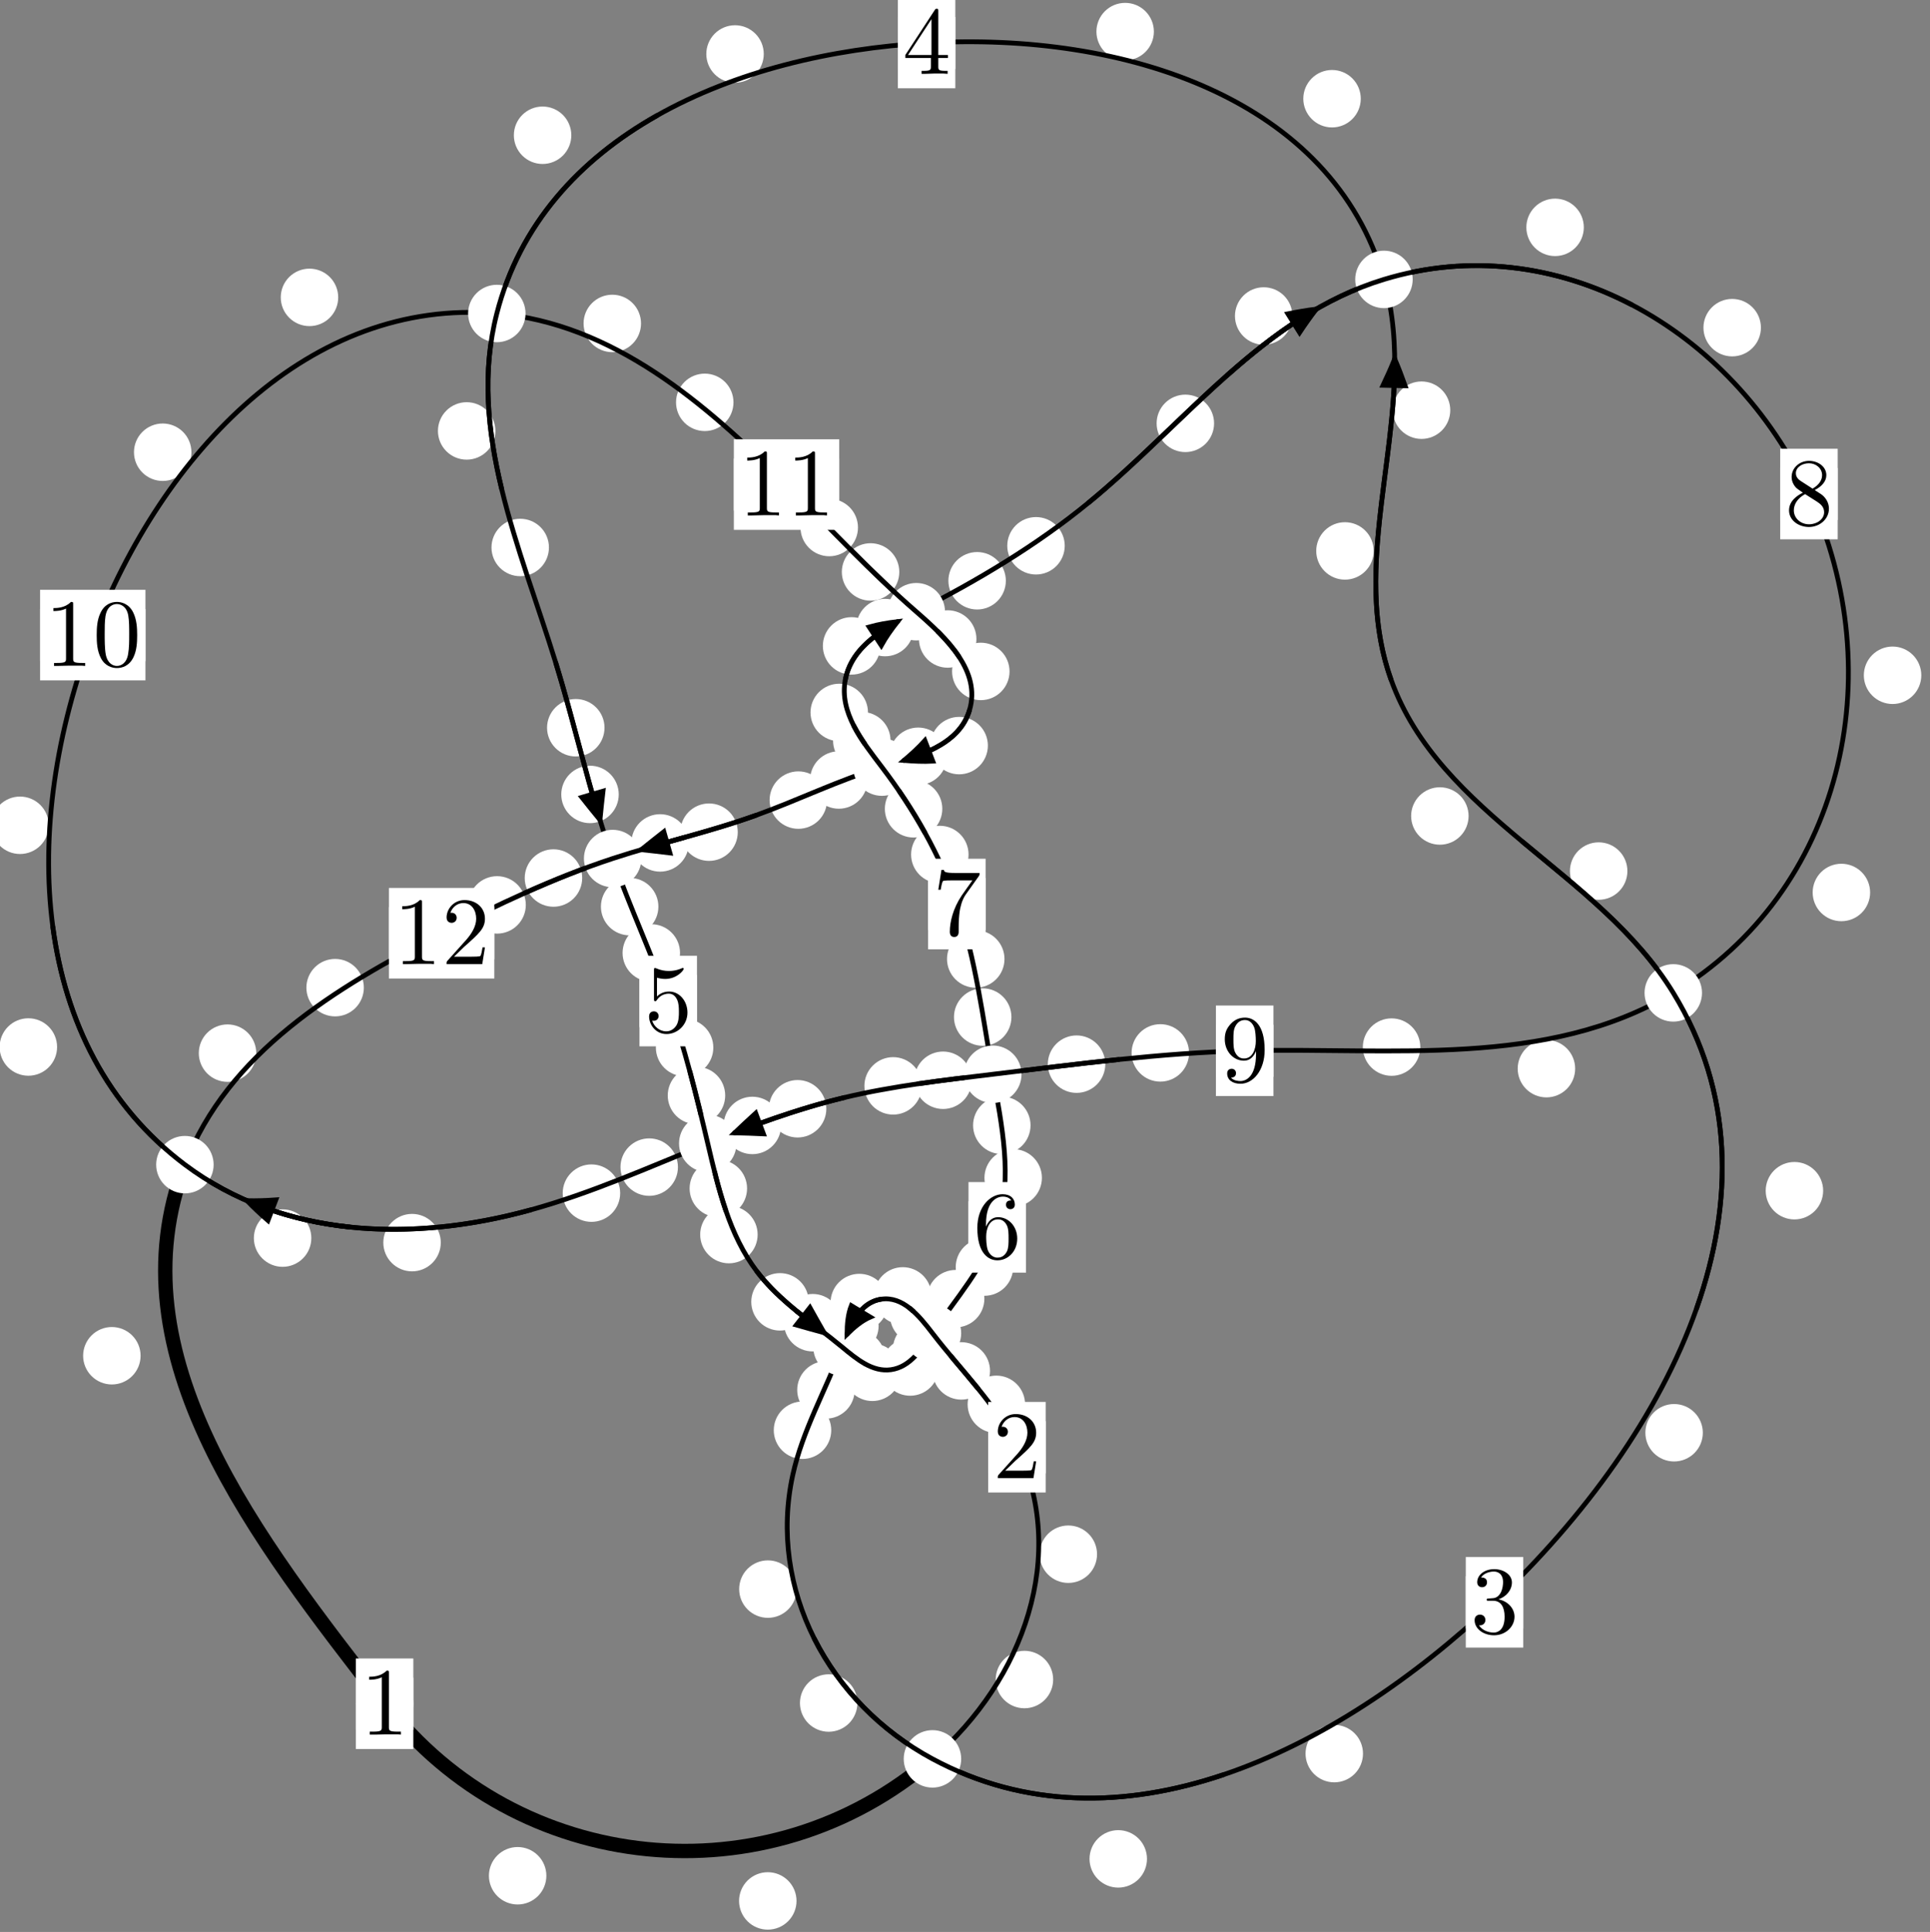 <?xml version="1.0"?>
<!-- Created by MetaPost 1.999 on 2021.07.06:0009 -->
<svg version="1.1" xmlns="http://www.w3.org/2000/svg" xmlns:xlink="http://www.w3.org/1999/xlink" width="200.771" height="201.005" viewBox="0 0 200.771 201.005">
<rect x="0" y="0" width="200.771" height="201.005" fill="#808080" stroke="none"/>
<!-- Original BoundingBox: -97.905685 -17.767136 102.865570 183.237534 -->
  <defs>
    <g transform="scale(0.01,0.01)" id="GLYPHcmr10_48">
      <path style="fill-rule: evenodd;" d="M460 -320C460 -400,455 -480,420 -554C374 -650,292 -666,250 -666C190 -666,117 -640,76 -547C44 -478,39 -400,39 -320C39 -245,43 -155,84 -79C127 2,200 22,249 22C303 22,379 1,423 -94C455 -163,460 -241,460 -320M249 -0C210 -0,151 -25,133 -121C122 -181,122 -273,122 -332C122 -396,122 -462,130 -516C149 -635,224 -644,249 -644C282 -644,348 -626,367 -527C377 -471,377 -395,377 -332C377 -257,377 -189,366 -125C351 -30,294 -0,249 -0"></path>
    </g>
    <g transform="scale(0.01,0.01)" id="GLYPHcmr10_49">
      <path style="fill-rule: evenodd;" d="M294 -640C294 -664,294 -666,271 -666C209 -602,121 -602,89 -602L89 -571C109 -571,168 -571,220 -597L220 -79C220 -43,217 -31,127 -31L95 -31L95 -0L257 -0L130 -3L217 -3L257 -3L297 -3L384 -3L419 -0L419 -31L387 -31C297 -31,294 -42,294 -79"></path>
    </g>
    <g transform="scale(0.01,0.01)" id="GLYPHcmr10_50">
      <path style="fill-rule: evenodd;" d="M127 -77L233 -180C389 -318,449 -372,449 -472C449 -586,359 -666,237 -666C124 -666,50 -574,50 -485C50 -429,100 -429,103 -429C120 -429,155 -441,155 -482C155 -508,137 -534,102 -534C94 -534,92 -534,89 -533C112 -598,166 -635,224 -635C315 -635,358 -554,358 -472C358 -392,308 -313,253 -251L61 -37C50 -26,50 -24,50 -0L421 -0L449 -174L424 -174C419 -144,412 -100,402 -85C395 -77,329 -77,307 -77"></path>
    </g>
    <g transform="scale(0.01,0.01)" id="GLYPHcmr10_51">
      <path style="fill-rule: evenodd;" d="M290 -352C372 -379,430 -449,430 -528C430 -610,342 -666,246 -666C145 -666,69 -606,69 -530C69 -497,91 -478,120 -478C151 -478,171 -500,171 -529C171 -579,124 -579,109 -579C140 -628,206 -641,242 -641C283 -641,338 -619,338 -529C338 -517,336 -459,310 -415C280 -367,246 -364,221 -363C213 -362,189 -360,182 -360C174 -359,167 -358,167 -348C167 -337,174 -337,191 -337L235 -337C317 -337,354 -269,354 -171C354 -35,285 -6,241 -6C198 -6,123 -23,88 -82C123 -77,154 -99,154 -137C154 -173,127 -193,98 -193C74 -193,42 -179,42 -135C42 -44,135 22,244 22C366 22,457 -69,457 -171C457 -253,394 -331,290 -352"></path>
    </g>
    <g transform="scale(0.01,0.01)" id="GLYPHcmr10_52">
      <path style="fill-rule: evenodd;" d="M294 -165L294 -78C294 -42,292 -31,218 -31L197 -31L197 -0L332 -0L238 -3L290 -3L332 -3L374 -3L427 -3L468 -0L468 -31L447 -31C373 -31,371 -42,371 -78L371 -165L471 -165L471 -196L371 -196L371 -651C371 -671,371 -677,355 -677C346 -677,343 -677,335 -665L28 -196L28 -165M300 -196L56 -196L300 -569"></path>
    </g>
    <g transform="scale(0.01,0.01)" id="GLYPHcmr10_53">
      <path style="fill-rule: evenodd;" d="M449 -201C449 -320,367 -420,259 -420C211 -420,168 -404,132 -369L132 -564C152 -558,185 -551,217 -551C340 -551,410 -642,410 -655C410 -661,407 -666,400 -666C399 -666,397 -666,392 -663C372 -654,323 -634,256 -634C216 -634,170 -641,123 -662C115 -665,113 -665,111 -665C101 -665,101 -657,101 -641L101 -345C101 -327,101 -319,115 -319C122 -319,124 -322,128 -328C139 -344,176 -398,257 -398C309 -398,334 -352,342 -334C358 -297,360 -258,360 -208C360 -173,360 -113,336 -71C312 -32,275 -6,229 -6C156 -6,99 -59,82 -118C85 -117,88 -116,99 -116C132 -116,149 -141,149 -165C149 -189,132 -214,99 -214C85 -214,50 -207,50 -161C50 -75,119 22,231 22C347 22,449 -74,449 -201"></path>
    </g>
    <g transform="scale(0.01,0.01)" id="GLYPHcmr10_54">
      <path style="fill-rule: evenodd;" d="M132 -328L132 -352C132 -605,256 -641,307 -641C331 -641,373 -635,395 -601C380 -601,340 -601,340 -556C340 -525,364 -510,386 -510C402 -510,432 -519,432 -558C432 -618,388 -666,305 -666C177 -666,42 -537,42 -316C42 -49,158 22,251 22C362 22,457 -72,457 -204C457 -331,368 -427,257 -427C189 -427,152 -376,132 -328M251 -6C188 -6,158 -66,152 -81C134 -128,134 -208,134 -226C134 -304,166 -404,256 -404C272 -404,318 -404,349 -342C367 -305,367 -254,367 -205C367 -157,367 -107,350 -71C320 -11,274 -6,251 -6"></path>
    </g>
    <g transform="scale(0.01,0.01)" id="GLYPHcmr10_55">
      <path style="fill-rule: evenodd;" d="M476 -609C485 -621,485 -623,485 -644L242 -644C120 -644,118 -657,114 -676L89 -676L56 -470L81 -470C84 -486,93 -549,106 -561C113 -567,191 -567,204 -567L411 -567C400 -551,321 -442,299 -409C209 -274,176 -135,176 -33C176 -23,176 22,222 22C268 22,268 -23,268 -33L268 -84C268 -139,271 -194,279 -248C283 -271,297 -357,341 -419"></path>
    </g>
    <g transform="scale(0.01,0.01)" id="GLYPHcmr10_56">
      <path style="fill-rule: evenodd;" d="M163 -457C117 -487,113 -521,113 -538C113 -599,178 -641,249 -641C322 -641,386 -589,386 -517C386 -460,347 -412,287 -377M309 -362C381 -399,430 -451,430 -517C430 -609,341 -666,250 -666C150 -666,69 -592,69 -499C69 -481,71 -436,113 -389C124 -377,161 -352,186 -335C128 -306,42 -250,42 -151C42 -45,144 22,249 22C362 22,457 -61,457 -168C457 -204,446 -249,408 -291C389 -312,373 -322,309 -362M209 -320L332 -242C360 -223,407 -193,407 -132C407 -58,332 -6,250 -6C164 -6,92 -68,92 -151C92 -209,124 -273,209 -320"></path>
    </g>
    <g transform="scale(0.01,0.01)" id="GLYPHcmr10_57">
      <path style="fill-rule: evenodd;" d="M367 -318L367 -286C367 -52,263 -6,205 -6C188 -6,134 -8,107 -42C151 -42,159 -71,159 -88C159 -119,135 -134,113 -134C97 -134,67 -125,67 -86C67 -19,121 22,206 22C335 22,457 -114,457 -329C457 -598,342 -666,253 -666C198 -666,149 -648,106 -603C65 -558,42 -516,42 -441C42 -316,130 -218,242 -218C303 -218,344 -260,367 -318M243 -241C227 -241,181 -241,150 -304C132 -341,132 -391,132 -440C132 -494,132 -541,153 -578C180 -628,218 -641,253 -641C299 -641,332 -607,349 -562C361 -530,365 -467,365 -421C365 -338,331 -241,243 -241"></path>
    </g>
  </defs>
  <path d="M56.837 195.16C56.837 194.367,56.522 193.607,55.962 193.046C55.401 192.486,54.641 192.171,53.848 192.171C53.056 192.171,52.296 192.486,51.735 193.046C51.175 193.607,50.86 194.367,50.86 195.16C50.86 195.952,51.175 196.713,51.735 197.273C52.296 197.834,53.056 198.148,53.848 198.148C54.641 198.148,55.401 197.834,55.962 197.273C56.522 196.713,56.837 195.952,56.837 195.16Z" style="fill: rgb(100%,100%,100%);stroke: none;"></path>
  <path d="M42.996 177.265C42.996 176.472,42.681 175.712,42.12 175.151C41.56 174.591,40.8 174.276,40.007 174.276C39.214 174.276,38.454 174.591,37.894 175.151C37.333 175.712,37.018 176.472,37.018 177.265C37.018 178.057,37.333 178.817,37.894 179.378C38.454 179.938,39.214 180.253,40.007 180.253C40.8 180.253,41.56 179.938,42.12 179.378C42.681 178.817,42.996 178.057,42.996 177.265Z" style="fill: rgb(100%,100%,100%);stroke: none;"></path>
  <path d="M109.557 174.745C109.557 173.952,109.242 173.192,108.682 172.632C108.121 172.071,107.361 171.756,106.568 171.756C105.776 171.756,105.015 172.071,104.455 172.632C103.894 173.192,103.58 173.952,103.58 174.745C103.58 175.538,103.894 176.298,104.455 176.858C105.015 177.419,105.776 177.734,106.568 177.734C107.361 177.734,108.121 177.419,108.682 176.858C109.242 176.298,109.557 175.538,109.557 174.745Z" style="fill: rgb(100%,100%,100%);stroke: none;"></path>
  <path d="M82.859 197.778C82.859 196.986,82.544 196.226,81.984 195.665C81.423 195.105,80.663 194.79,79.87 194.79C79.078 194.79,78.318 195.105,77.757 195.665C77.197 196.226,76.882 196.986,76.882 197.778C76.882 198.571,77.197 199.331,77.757 199.892C78.318 200.452,79.078 200.767,79.87 200.767C80.663 200.767,81.423 200.452,81.984 199.892C82.544 199.331,82.859 198.571,82.859 197.778Z" style="fill: rgb(100%,100%,100%);stroke: none;"></path>
  <path d="M106.636 146.112C106.636 145.32,106.321 144.559,105.761 143.999C105.2 143.438,104.44 143.123,103.647 143.123C102.855 143.123,102.095 143.438,101.534 143.999C100.974 144.559,100.659 145.32,100.659 146.112C100.659 146.905,100.974 147.665,101.534 148.226C102.095 148.786,102.855 149.101,103.647 149.101C104.44 149.101,105.2 148.786,105.761 148.226C106.321 147.665,106.636 146.905,106.636 146.112Z" style="fill: rgb(100%,100%,100%);stroke: none;"></path>
  <path d="M114.121 161.706C114.121 160.913,113.806 160.153,113.246 159.593C112.685 159.032,111.925 158.717,111.133 158.717C110.34 158.717,109.58 159.032,109.019 159.593C108.459 160.153,108.144 160.913,108.144 161.706C108.144 162.499,108.459 163.259,109.019 163.819C109.58 164.38,110.34 164.695,111.133 164.695C111.925 164.695,112.685 164.38,113.246 163.819C113.806 163.259,114.121 162.499,114.121 161.706Z" style="fill: rgb(100%,100%,100%);stroke: none;"></path>
  <path d="M98.56 136.845C98.56 136.052,98.245 135.292,97.685 134.731C97.124 134.171,96.364 133.856,95.571 133.856C94.779 133.856,94.019 134.171,93.458 134.731C92.898 135.292,92.583 136.052,92.583 136.845C92.583 137.637,92.898 138.398,93.458 138.958C94.019 139.518,94.779 139.833,95.571 139.833C96.364 139.833,97.124 139.518,97.685 138.958C98.245 138.398,98.56 137.637,98.56 136.845Z" style="fill: rgb(100%,100%,100%);stroke: none;"></path>
  <path d="M102.99 142.633C102.99 141.841,102.675 141.08,102.114 140.52C101.554 139.96,100.794 139.645,100.001 139.645C99.208 139.645,98.448 139.96,97.888 140.52C97.327 141.08,97.012 141.841,97.012 142.633C97.012 143.426,97.327 144.186,97.888 144.747C98.448 145.307,99.208 145.622,100.001 145.622C100.794 145.622,101.554 145.307,102.114 144.747C102.675 144.186,102.99 143.426,102.99 142.633Z" style="fill: rgb(100%,100%,100%);stroke: none;"></path>
  <path d="M92.379 135.52C92.379 134.728,92.064 133.968,91.504 133.407C90.943 132.847,90.183 132.532,89.39 132.532C88.598 132.532,87.837 132.847,87.277 133.407C86.717 133.968,86.402 134.728,86.402 135.52C86.402 136.313,86.717 137.073,87.277 137.634C87.837 138.194,88.598 138.509,89.39 138.509C90.183 138.509,90.943 138.194,91.504 137.634C92.064 137.073,92.379 136.313,92.379 135.52Z" style="fill: rgb(100%,100%,100%);stroke: none;"></path>
  <path d="M96.901 134.829C96.901 134.037,96.586 133.276,96.026 132.716C95.465 132.156,94.705 131.841,93.912 131.841C93.12 131.841,92.36 132.156,91.799 132.716C91.239 133.276,90.924 134.037,90.924 134.829C90.924 135.622,91.239 136.382,91.799 136.943C92.36 137.503,93.12 137.818,93.912 137.818C94.705 137.818,95.465 137.503,96.026 136.943C96.586 136.382,96.901 135.622,96.901 134.829Z" style="fill: rgb(100%,100%,100%);stroke: none;"></path>
  <path d="M88.91 144.612C88.91 143.82,88.595 143.059,88.034 142.499C87.474 141.938,86.714 141.624,85.921 141.624C85.128 141.624,84.368 141.938,83.808 142.499C83.247 143.059,82.932 143.82,82.932 144.612C82.932 145.405,83.247 146.165,83.808 146.726C84.368 147.286,85.128 147.601,85.921 147.601C86.714 147.601,87.474 147.286,88.034 146.726C88.595 146.165,88.91 145.405,88.91 144.612Z" style="fill: rgb(100%,100%,100%);stroke: none;"></path>
  <path d="M91.4 137.94C91.4 137.148,91.085 136.388,90.525 135.827C89.964 135.267,89.204 134.952,88.411 134.952C87.619 134.952,86.859 135.267,86.298 135.827C85.738 136.388,85.423 137.148,85.423 137.94C85.423 138.733,85.738 139.493,86.298 140.054C86.859 140.614,87.619 140.929,88.411 140.929C89.204 140.929,89.964 140.614,90.525 140.054C91.085 139.493,91.4 138.733,91.4 137.94Z" style="fill: rgb(100%,100%,100%);stroke: none;"></path>
  <path d="M82.87 165.336C82.87 164.543,82.555 163.783,81.995 163.223C81.434 162.662,80.674 162.347,79.882 162.347C79.089 162.347,78.329 162.662,77.768 163.223C77.208 163.783,76.893 164.543,76.893 165.336C76.893 166.129,77.208 166.889,77.768 167.449C78.329 168.01,79.089 168.325,79.882 168.325C80.674 168.325,81.434 168.01,81.995 167.449C82.555 166.889,82.87 166.129,82.87 165.336Z" style="fill: rgb(100%,100%,100%);stroke: none;"></path>
  <path d="M86.471 148.807C86.471 148.014,86.156 147.254,85.596 146.693C85.035 146.133,84.275 145.818,83.482 145.818C82.69 145.818,81.929 146.133,81.369 146.693C80.808 147.254,80.493 148.014,80.493 148.807C80.493 149.599,80.808 150.359,81.369 150.92C81.929 151.48,82.69 151.795,83.482 151.795C84.275 151.795,85.035 151.48,85.596 150.92C86.156 150.359,86.471 149.599,86.471 148.807Z" style="fill: rgb(100%,100%,100%);stroke: none;"></path>
  <path d="M119.317 193.404C119.317 192.611,119.003 191.851,118.442 191.291C117.882 190.73,117.121 190.415,116.329 190.415C115.536 190.415,114.776 190.73,114.215 191.291C113.655 191.851,113.34 192.611,113.34 193.404C113.34 194.197,113.655 194.957,114.215 195.517C114.776 196.078,115.536 196.393,116.329 196.393C117.121 196.393,117.882 196.078,118.442 195.517C119.003 194.957,119.317 194.197,119.317 193.404Z" style="fill: rgb(100%,100%,100%);stroke: none;"></path>
  <path d="M89.193 177.189C89.193 176.397,88.878 175.636,88.318 175.076C87.757 174.515,86.997 174.2,86.205 174.2C85.412 174.2,84.652 174.515,84.091 175.076C83.531 175.636,83.216 176.397,83.216 177.189C83.216 177.982,83.531 178.742,84.091 179.303C84.652 179.863,85.412 180.178,86.205 180.178C86.997 180.178,87.757 179.863,88.318 179.303C88.878 178.742,89.193 177.982,89.193 177.189Z" style="fill: rgb(100%,100%,100%);stroke: none;"></path>
  <path d="M177.139 149.068C177.139 148.276,176.825 147.515,176.264 146.955C175.704 146.394,174.943 146.08,174.151 146.08C173.358 146.08,172.598 146.394,172.037 146.955C171.477 147.515,171.162 148.276,171.162 149.068C171.162 149.861,171.477 150.621,172.037 151.182C172.598 151.742,173.358 152.057,174.151 152.057C174.943 152.057,175.704 151.742,176.264 151.182C176.825 150.621,177.139 149.861,177.139 149.068Z" style="fill: rgb(100%,100%,100%);stroke: none;"></path>
  <path d="M141.788 182.452C141.788 181.659,141.473 180.899,140.913 180.339C140.352 179.778,139.592 179.463,138.8 179.463C138.007 179.463,137.247 179.778,136.686 180.339C136.126 180.899,135.811 181.659,135.811 182.452C135.811 183.245,136.126 184.005,136.686 184.565C137.247 185.126,138.007 185.441,138.8 185.441C139.592 185.441,140.352 185.126,140.913 184.565C141.473 184.005,141.788 183.245,141.788 182.452Z" style="fill: rgb(100%,100%,100%);stroke: none;"></path>
  <path d="M169.293 90.628C169.293 89.835,168.978 89.075,168.417 88.514C167.857 87.954,167.097 87.639,166.304 87.639C165.511 87.639,164.751 87.954,164.191 88.514C163.63 89.075,163.315 89.835,163.315 90.628C163.315 91.42,163.63 92.181,164.191 92.741C164.751 93.302,165.511 93.617,166.304 93.617C167.097 93.617,167.857 93.302,168.417 92.741C168.978 92.181,169.293 91.42,169.293 90.628Z" style="fill: rgb(100%,100%,100%);stroke: none;"></path>
  <path d="M189.656 123.885C189.656 123.093,189.341 122.333,188.781 121.772C188.221 121.212,187.46 120.897,186.668 120.897C185.875 120.897,185.115 121.212,184.554 121.772C183.994 122.333,183.679 123.093,183.679 123.885C183.679 124.678,183.994 125.438,184.554 125.999C185.115 126.559,185.875 126.874,186.668 126.874C187.46 126.874,188.221 126.559,188.781 125.999C189.341 125.438,189.656 124.678,189.656 123.885Z" style="fill: rgb(100%,100%,100%);stroke: none;"></path>
  <path d="M142.9 57.321C142.9 56.528,142.585 55.768,142.024 55.207C141.464 54.647,140.704 54.332,139.911 54.332C139.118 54.332,138.358 54.647,137.798 55.207C137.237 55.768,136.922 56.528,136.922 57.321C136.922 58.113,137.237 58.873,137.798 59.434C138.358 59.994,139.118 60.309,139.911 60.309C140.704 60.309,141.464 59.994,142.024 59.434C142.585 58.873,142.9 58.113,142.9 57.321Z" style="fill: rgb(100%,100%,100%);stroke: none;"></path>
  <path d="M152.773 84.899C152.773 84.106,152.458 83.346,151.897 82.785C151.337 82.225,150.577 81.91,149.784 81.91C148.991 81.91,148.231 82.225,147.671 82.785C147.11 83.346,146.795 84.106,146.795 84.899C146.795 85.691,147.11 86.451,147.671 87.012C148.231 87.572,148.991 87.887,149.784 87.887C150.577 87.887,151.337 87.572,151.897 87.012C152.458 86.451,152.773 85.691,152.773 84.899Z" style="fill: rgb(100%,100%,100%);stroke: none;"></path>
  <path d="M141.556 10.27C141.556 9.477,141.241 8.717,140.68 8.156C140.12 7.596,139.36 7.281,138.567 7.281C137.774 7.281,137.014 7.596,136.454 8.156C135.893 8.717,135.578 9.477,135.578 10.27C135.578 11.062,135.893 11.823,136.454 12.383C137.014 12.944,137.774 13.259,138.567 13.259C139.36 13.259,140.12 12.944,140.68 12.383C141.241 11.823,141.556 11.062,141.556 10.27Z" style="fill: rgb(100%,100%,100%);stroke: none;"></path>
  <path d="M150.866 42.678C150.866 41.885,150.551 41.125,149.99 40.565C149.43 40.004,148.67 39.689,147.877 39.689C147.084 39.689,146.324 40.004,145.764 40.565C145.203 41.125,144.888 41.885,144.888 42.678C144.888 43.471,145.203 44.231,145.764 44.791C146.324 45.352,147.084 45.667,147.877 45.667C148.67 45.667,149.43 45.352,149.99 44.791C150.551 44.231,150.866 43.471,150.866 42.678Z" style="fill: rgb(100%,100%,100%);stroke: none;"></path>
  <path d="M79.452 5.616C79.452 4.823,79.137 4.063,78.577 3.503C78.016 2.942,77.256 2.627,76.464 2.627C75.671 2.627,74.911 2.942,74.35 3.503C73.79 4.063,73.475 4.823,73.475 5.616C73.475 6.409,73.79 7.169,74.35 7.729C74.911 8.29,75.671 8.605,76.464 8.605C77.256 8.605,78.016 8.29,78.577 7.729C79.137 7.169,79.452 6.409,79.452 5.616Z" style="fill: rgb(100%,100%,100%);stroke: none;"></path>
  <path d="M120.034 3.287C120.034 2.495,119.719 1.734,119.159 1.174C118.598 0.613,117.838 0.298,117.046 0.298C116.253 0.298,115.493 0.613,114.932 1.174C114.372 1.734,114.057 2.495,114.057 3.287C114.057 4.08,114.372 4.84,114.932 5.401C115.493 5.961,116.253 6.276,117.046 6.276C117.838 6.276,118.598 5.961,119.159 5.401C119.719 4.84,120.034 4.08,120.034 3.287Z" style="fill: rgb(100%,100%,100%);stroke: none;"></path>
  <path d="M51.535 44.835C51.535 44.042,51.22 43.282,50.659 42.722C50.099 42.161,49.339 41.846,48.546 41.846C47.753 41.846,46.993 42.161,46.433 42.722C45.872 43.282,45.557 44.042,45.557 44.835C45.557 45.628,45.872 46.388,46.433 46.948C46.993 47.509,47.753 47.824,48.546 47.824C49.339 47.824,50.099 47.509,50.659 46.948C51.22 46.388,51.535 45.628,51.535 44.835Z" style="fill: rgb(100%,100%,100%);stroke: none;"></path>
  <path d="M59.432 14.073C59.432 13.28,59.117 12.52,58.557 11.959C57.996 11.399,57.236 11.084,56.443 11.084C55.651 11.084,54.89 11.399,54.33 11.959C53.769 12.52,53.455 13.28,53.455 14.073C53.455 14.865,53.769 15.625,54.33 16.186C54.89 16.746,55.651 17.061,56.443 17.061C57.236 17.061,57.996 16.746,58.557 16.186C59.117 15.625,59.432 14.865,59.432 14.073Z" style="fill: rgb(100%,100%,100%);stroke: none;"></path>
  <path d="M62.886 75.717C62.886 74.924,62.571 74.164,62.01 73.604C61.45 73.043,60.69 72.728,59.897 72.728C59.104 72.728,58.344 73.043,57.784 73.604C57.223 74.164,56.908 74.924,56.908 75.717C56.908 76.51,57.223 77.27,57.784 77.83C58.344 78.391,59.104 78.706,59.897 78.706C60.69 78.706,61.45 78.391,62.01 77.83C62.571 77.27,62.886 76.51,62.886 75.717Z" style="fill: rgb(100%,100%,100%);stroke: none;"></path>
  <path d="M57.105 56.961C57.105 56.169,56.791 55.409,56.23 54.848C55.67 54.288,54.909 53.973,54.117 53.973C53.324 53.973,52.564 54.288,52.003 54.848C51.443 55.409,51.128 56.169,51.128 56.961C51.128 57.754,51.443 58.514,52.003 59.075C52.564 59.635,53.324 59.95,54.117 59.95C54.909 59.95,55.67 59.635,56.23 59.075C56.791 58.514,57.105 57.754,57.105 56.961Z" style="fill: rgb(100%,100%,100%);stroke: none;"></path>
  <path d="M68.49 94.328C68.49 93.536,68.175 92.776,67.614 92.215C67.054 91.655,66.294 91.34,65.501 91.34C64.708 91.34,63.948 91.655,63.388 92.215C62.827 92.776,62.512 93.536,62.512 94.328C62.512 95.121,62.827 95.881,63.388 96.442C63.948 97.002,64.708 97.317,65.501 97.317C66.294 97.317,67.054 97.002,67.614 96.442C68.175 95.881,68.49 95.121,68.49 94.328Z" style="fill: rgb(100%,100%,100%);stroke: none;"></path>
  <path d="M64.365 82.656C64.365 81.863,64.05 81.103,63.489 80.542C62.929 79.982,62.169 79.667,61.376 79.667C60.583 79.667,59.823 79.982,59.263 80.542C58.702 81.103,58.387 81.863,58.387 82.656C58.387 83.448,58.702 84.208,59.263 84.769C59.823 85.329,60.583 85.644,61.376 85.644C62.169 85.644,62.929 85.329,63.489 84.769C64.05 84.208,64.365 83.448,64.365 82.656Z" style="fill: rgb(100%,100%,100%);stroke: none;"></path>
  <path d="M74.205 108.993C74.205 108.2,73.89 107.44,73.33 106.88C72.769 106.319,72.009 106.004,71.216 106.004C70.424 106.004,69.663 106.319,69.103 106.88C68.543 107.44,68.228 108.2,68.228 108.993C68.228 109.786,68.543 110.546,69.103 111.106C69.663 111.667,70.424 111.982,71.216 111.982C72.009 111.982,72.769 111.667,73.33 111.106C73.89 110.546,74.205 109.786,74.205 108.993Z" style="fill: rgb(100%,100%,100%);stroke: none;"></path>
  <path d="M70.741 99.148C70.741 98.355,70.426 97.595,69.866 97.035C69.305 96.474,68.545 96.159,67.752 96.159C66.96 96.159,66.2 96.474,65.639 97.035C65.079 97.595,64.764 98.355,64.764 99.148C64.764 99.941,65.079 100.701,65.639 101.261C66.2 101.822,66.96 102.137,67.752 102.137C68.545 102.137,69.305 101.822,69.866 101.261C70.426 100.701,70.741 99.941,70.741 99.148Z" style="fill: rgb(100%,100%,100%);stroke: none;"></path>
  <path d="M77.715 123.652C77.715 122.859,77.4 122.099,76.839 121.539C76.279 120.978,75.519 120.663,74.726 120.663C73.933 120.663,73.173 120.978,72.613 121.539C72.052 122.099,71.737 122.859,71.737 123.652C71.737 124.445,72.052 125.205,72.613 125.765C73.173 126.326,73.933 126.641,74.726 126.641C75.519 126.641,76.279 126.326,76.839 125.765C77.4 125.205,77.715 124.445,77.715 123.652Z" style="fill: rgb(100%,100%,100%);stroke: none;"></path>
  <path d="M75.44 113.977C75.44 113.185,75.125 112.424,74.565 111.864C74.004 111.303,73.244 110.989,72.452 110.989C71.659 110.989,70.899 111.303,70.338 111.864C69.778 112.424,69.463 113.185,69.463 113.977C69.463 114.77,69.778 115.53,70.338 116.091C70.899 116.651,71.659 116.966,72.452 116.966C73.244 116.966,74.004 116.651,74.565 116.091C75.125 115.53,75.44 114.77,75.44 113.977Z" style="fill: rgb(100%,100%,100%);stroke: none;"></path>
  <path d="M84.13 135.449C84.13 134.656,83.815 133.896,83.254 133.335C82.694 132.775,81.934 132.46,81.141 132.46C80.348 132.46,79.588 132.775,79.028 133.335C78.467 133.896,78.152 134.656,78.152 135.449C78.152 136.241,78.467 137.002,79.028 137.562C79.588 138.123,80.348 138.438,81.141 138.438C81.934 138.438,82.694 138.123,83.254 137.562C83.815 137.002,84.13 136.241,84.13 135.449Z" style="fill: rgb(100%,100%,100%);stroke: none;"></path>
  <path d="M78.815 128.451C78.815 127.658,78.5 126.898,77.939 126.338C77.379 125.777,76.619 125.462,75.826 125.462C75.033 125.462,74.273 125.777,73.713 126.338C73.152 126.898,72.837 127.658,72.837 128.451C72.837 129.244,73.152 130.004,73.713 130.564C74.273 131.125,75.033 131.44,75.826 131.44C76.619 131.44,77.379 131.125,77.939 130.564C78.5 130.004,78.815 129.244,78.815 128.451Z" style="fill: rgb(100%,100%,100%);stroke: none;"></path>
  <path d="M92.1 141.399C92.1 140.607,91.785 139.846,91.225 139.286C90.665 138.726,89.904 138.411,89.112 138.411C88.319 138.411,87.559 138.726,86.998 139.286C86.438 139.846,86.123 140.607,86.123 141.399C86.123 142.192,86.438 142.952,86.998 143.513C87.559 144.073,88.319 144.388,89.112 144.388C89.904 144.388,90.665 144.073,91.225 143.513C91.785 142.952,92.1 142.192,92.1 141.399Z" style="fill: rgb(100%,100%,100%);stroke: none;"></path>
  <path d="M87.528 137.618C87.528 136.825,87.213 136.065,86.653 135.505C86.092 134.944,85.332 134.629,84.54 134.629C83.747 134.629,82.987 134.944,82.426 135.505C81.866 136.065,81.551 136.825,81.551 137.618C81.551 138.411,81.866 139.171,82.426 139.731C82.987 140.292,83.747 140.607,84.54 140.607C85.332 140.607,86.092 140.292,86.653 139.731C87.213 139.171,87.528 138.411,87.528 137.618Z" style="fill: rgb(100%,100%,100%);stroke: none;"></path>
  <path d="M97.669 142.228C97.669 141.436,97.354 140.675,96.794 140.115C96.233 139.554,95.473 139.24,94.681 139.24C93.888 139.24,93.128 139.554,92.567 140.115C92.007 140.675,91.692 141.436,91.692 142.228C91.692 143.021,92.007 143.781,92.567 144.342C93.128 144.902,93.888 145.217,94.681 145.217C95.473 145.217,96.233 144.902,96.794 144.342C97.354 143.781,97.669 143.021,97.669 142.228Z" style="fill: rgb(100%,100%,100%);stroke: none;"></path>
  <path d="M93.735 142.78C93.735 141.987,93.42 141.227,92.86 140.666C92.3 140.106,91.539 139.791,90.747 139.791C89.954 139.791,89.194 140.106,88.633 140.666C88.073 141.227,87.758 141.987,87.758 142.78C87.758 143.572,88.073 144.333,88.633 144.893C89.194 145.453,89.954 145.768,90.747 145.768C91.539 145.768,92.3 145.453,92.86 144.893C93.42 144.333,93.735 143.572,93.735 142.78Z" style="fill: rgb(100%,100%,100%);stroke: none;"></path>
  <path d="M102.402 135.117C102.402 134.325,102.087 133.564,101.526 133.004C100.966 132.444,100.206 132.129,99.413 132.129C98.62 132.129,97.86 132.444,97.3 133.004C96.739 133.564,96.424 134.325,96.424 135.117C96.424 135.91,96.739 136.67,97.3 137.231C97.86 137.791,98.62 138.106,99.413 138.106C100.206 138.106,100.966 137.791,101.526 137.231C102.087 136.67,102.402 135.91,102.402 135.117Z" style="fill: rgb(100%,100%,100%);stroke: none;"></path>
  <path d="M98.863 140.388C98.863 139.595,98.548 138.835,97.988 138.275C97.427 137.714,96.667 137.399,95.875 137.399C95.082 137.399,94.322 137.714,93.761 138.275C93.201 138.835,92.886 139.595,92.886 140.388C92.886 141.181,93.201 141.941,93.761 142.501C94.322 143.062,95.082 143.377,95.875 143.377C96.667 143.377,97.427 143.062,97.988 142.501C98.548 141.941,98.863 141.181,98.863 140.388Z" style="fill: rgb(100%,100%,100%);stroke: none;"></path>
  <path d="M108.386 122.547C108.386 121.754,108.072 120.994,107.511 120.434C106.951 119.873,106.19 119.558,105.398 119.558C104.605 119.558,103.845 119.873,103.284 120.434C102.724 120.994,102.409 121.754,102.409 122.547C102.409 123.34,102.724 124.1,103.284 124.66C103.845 125.221,104.605 125.536,105.398 125.536C106.19 125.536,106.951 125.221,107.511 124.66C108.072 124.1,108.386 123.34,108.386 122.547Z" style="fill: rgb(100%,100%,100%);stroke: none;"></path>
  <path d="M105.399 131.832C105.399 131.039,105.084 130.279,104.523 129.718C103.963 129.158,103.203 128.843,102.41 128.843C101.617 128.843,100.857 129.158,100.297 129.718C99.736 130.279,99.421 131.039,99.421 131.832C99.421 132.624,99.736 133.384,100.297 133.945C100.857 134.505,101.617 134.82,102.41 134.82C103.203 134.82,103.963 134.505,104.523 133.945C105.084 133.384,105.399 132.624,105.399 131.832Z" style="fill: rgb(100%,100%,100%);stroke: none;"></path>
  <path d="M105.216 105.818C105.216 105.025,104.901 104.265,104.341 103.705C103.78 103.144,103.02 102.829,102.228 102.829C101.435 102.829,100.675 103.144,100.114 103.705C99.554 104.265,99.239 105.025,99.239 105.818C99.239 106.611,99.554 107.371,100.114 107.931C100.675 108.492,101.435 108.807,102.228 108.807C103.02 108.807,103.78 108.492,104.341 107.931C104.901 107.371,105.216 106.611,105.216 105.818Z" style="fill: rgb(100%,100%,100%);stroke: none;"></path>
  <path d="M107.203 117.084C107.203 116.291,106.888 115.531,106.328 114.97C105.767 114.41,105.007 114.095,104.214 114.095C103.422 114.095,102.662 114.41,102.101 114.97C101.541 115.531,101.226 116.291,101.226 117.084C101.226 117.876,101.541 118.636,102.101 119.197C102.662 119.757,103.422 120.072,104.214 120.072C105.007 120.072,105.767 119.757,106.328 119.197C106.888 118.636,107.203 117.876,107.203 117.084Z" style="fill: rgb(100%,100%,100%);stroke: none;"></path>
  <path d="M100.756 88.906C100.756 88.113,100.441 87.353,99.88 86.793C99.32 86.232,98.56 85.917,97.767 85.917C96.974 85.917,96.214 86.232,95.654 86.793C95.093 87.353,94.778 88.113,94.778 88.906C94.778 89.699,95.093 90.459,95.654 91.02C96.214 91.58,96.974 91.895,97.767 91.895C98.56 91.895,99.32 91.58,99.88 91.02C100.441 90.459,100.756 89.699,100.756 88.906Z" style="fill: rgb(100%,100%,100%);stroke: none;"></path>
  <path d="M104.493 99.779C104.493 98.986,104.178 98.226,103.617 97.665C103.057 97.105,102.297 96.79,101.504 96.79C100.711 96.79,99.951 97.105,99.391 97.665C98.83 98.226,98.515 98.986,98.515 99.779C98.515 100.571,98.83 101.332,99.391 101.892C99.951 102.453,100.711 102.768,101.504 102.768C102.297 102.768,103.057 102.453,103.617 101.892C104.178 101.332,104.493 100.571,104.493 99.779Z" style="fill: rgb(100%,100%,100%);stroke: none;"></path>
  <path d="M92.64 77.062C92.64 76.269,92.325 75.509,91.764 74.948C91.204 74.388,90.444 74.073,89.651 74.073C88.858 74.073,88.098 74.388,87.538 74.948C86.977 75.509,86.662 76.269,86.662 77.062C86.662 77.854,86.977 78.614,87.538 79.175C88.098 79.735,88.858 80.05,89.651 80.05C90.444 80.05,91.204 79.735,91.764 79.175C92.325 78.614,92.64 77.854,92.64 77.062Z" style="fill: rgb(100%,100%,100%);stroke: none;"></path>
  <path d="M98.025 84.151C98.025 83.359,97.71 82.599,97.15 82.038C96.589 81.478,95.829 81.163,95.036 81.163C94.244 81.163,93.484 81.478,92.923 82.038C92.363 82.599,92.048 83.359,92.048 84.151C92.048 84.944,92.363 85.704,92.923 86.265C93.484 86.825,94.244 87.14,95.036 87.14C95.829 87.14,96.589 86.825,97.15 86.265C97.71 85.704,98.025 84.944,98.025 84.151Z" style="fill: rgb(100%,100%,100%);stroke: none;"></path>
  <path d="M91.577 67.201C91.577 66.408,91.262 65.648,90.702 65.088C90.141 64.527,89.381 64.212,88.589 64.212C87.796 64.212,87.036 64.527,86.475 65.088C85.915 65.648,85.6 66.408,85.6 67.201C85.6 67.994,85.915 68.754,86.475 69.314C87.036 69.875,87.796 70.19,88.589 70.19C89.381 70.19,90.141 69.875,90.702 69.314C91.262 68.754,91.577 67.994,91.577 67.201Z" style="fill: rgb(100%,100%,100%);stroke: none;"></path>
  <path d="M90.293 74.126C90.293 73.333,89.978 72.573,89.417 72.013C88.857 71.452,88.097 71.137,87.304 71.137C86.511 71.137,85.751 71.452,85.191 72.013C84.63 72.573,84.315 73.333,84.315 74.126C84.315 74.919,84.63 75.679,85.191 76.239C85.751 76.8,86.511 77.115,87.304 77.115C88.097 77.115,88.857 76.8,89.417 76.239C89.978 75.679,90.293 74.919,90.293 74.126Z" style="fill: rgb(100%,100%,100%);stroke: none;"></path>
  <path d="M104.635 60.425C104.635 59.632,104.32 58.872,103.76 58.312C103.199 57.751,102.439 57.436,101.646 57.436C100.854 57.436,100.094 57.751,99.533 58.312C98.973 58.872,98.658 59.632,98.658 60.425C98.658 61.218,98.973 61.978,99.533 62.538C100.094 63.099,100.854 63.414,101.646 63.414C102.439 63.414,103.199 63.099,103.76 62.538C104.32 61.978,104.635 61.218,104.635 60.425Z" style="fill: rgb(100%,100%,100%);stroke: none;"></path>
  <path d="M95.059 65.296C95.059 64.503,94.744 63.743,94.184 63.182C93.623 62.622,92.863 62.307,92.07 62.307C91.277 62.307,90.517 62.622,89.957 63.182C89.396 63.743,89.081 64.503,89.081 65.296C89.081 66.088,89.396 66.849,89.957 67.409C90.517 67.97,91.277 68.284,92.07 68.284C92.863 68.284,93.623 67.97,94.184 67.409C94.744 66.849,95.059 66.088,95.059 65.296Z" style="fill: rgb(100%,100%,100%);stroke: none;"></path>
  <path d="M126.297 44.048C126.297 43.255,125.982 42.495,125.421 41.935C124.861 41.374,124.101 41.059,123.308 41.059C122.515 41.059,121.755 41.374,121.195 41.935C120.634 42.495,120.319 43.255,120.319 44.048C120.319 44.841,120.634 45.601,121.195 46.161C121.755 46.722,122.515 47.037,123.308 47.037C124.101 47.037,124.861 46.722,125.421 46.161C125.982 45.601,126.297 44.841,126.297 44.048Z" style="fill: rgb(100%,100%,100%);stroke: none;"></path>
  <path d="M110.76 56.785C110.76 55.993,110.445 55.233,109.884 54.672C109.324 54.112,108.564 53.797,107.771 53.797C106.978 53.797,106.218 54.112,105.658 54.672C105.097 55.233,104.782 55.993,104.782 56.785C104.782 57.578,105.097 58.338,105.658 58.899C106.218 59.459,106.978 59.774,107.771 59.774C108.564 59.774,109.324 59.459,109.884 58.899C110.445 58.338,110.76 57.578,110.76 56.785Z" style="fill: rgb(100%,100%,100%);stroke: none;"></path>
  <path d="M164.759 23.655C164.759 22.863,164.444 22.102,163.883 21.542C163.323 20.981,162.562 20.666,161.77 20.666C160.977 20.666,160.217 20.981,159.656 21.542C159.096 22.102,158.781 22.863,158.781 23.655C158.781 24.448,159.096 25.208,159.656 25.769C160.217 26.329,160.977 26.644,161.77 26.644C162.562 26.644,163.323 26.329,163.883 25.769C164.444 25.208,164.759 24.448,164.759 23.655Z" style="fill: rgb(100%,100%,100%);stroke: none;"></path>
  <path d="M134.446 32.877C134.446 32.084,134.131 31.324,133.571 30.763C133.01 30.203,132.25 29.888,131.457 29.888C130.665 29.888,129.904 30.203,129.344 30.763C128.783 31.324,128.468 32.084,128.468 32.877C128.468 33.669,128.783 34.43,129.344 34.99C129.904 35.551,130.665 35.865,131.457 35.865C132.25 35.865,133.01 35.551,133.571 34.99C134.131 34.43,134.446 33.669,134.446 32.877Z" style="fill: rgb(100%,100%,100%);stroke: none;"></path>
  <path d="M199.866 70.259C199.866 69.466,199.551 68.706,198.99 68.146C198.43 67.585,197.67 67.27,196.877 67.27C196.084 67.27,195.324 67.585,194.764 68.146C194.203 68.706,193.888 69.466,193.888 70.259C193.888 71.052,194.203 71.812,194.764 72.372C195.324 72.933,196.084 73.248,196.877 73.248C197.67 73.248,198.43 72.933,198.99 72.372C199.551 71.812,199.866 71.052,199.866 70.259Z" style="fill: rgb(100%,100%,100%);stroke: none;"></path>
  <path d="M183.182 34.091C183.182 33.298,182.867 32.538,182.306 31.978C181.746 31.417,180.986 31.102,180.193 31.102C179.4 31.102,178.64 31.417,178.08 31.978C177.519 32.538,177.204 33.298,177.204 34.091C177.204 34.884,177.519 35.644,178.08 36.204C178.64 36.765,179.4 37.08,180.193 37.08C180.986 37.08,181.746 36.765,182.306 36.204C182.867 35.644,183.182 34.884,183.182 34.091Z" style="fill: rgb(100%,100%,100%);stroke: none;"></path>
  <path d="M163.858 111.187C163.858 110.394,163.543 109.634,162.983 109.074C162.422 108.513,161.662 108.198,160.87 108.198C160.077 108.198,159.317 108.513,158.756 109.074C158.196 109.634,157.881 110.394,157.881 111.187C157.881 111.98,158.196 112.74,158.756 113.3C159.317 113.861,160.077 114.176,160.87 114.176C161.662 114.176,162.422 113.861,162.983 113.3C163.543 112.74,163.858 111.98,163.858 111.187Z" style="fill: rgb(100%,100%,100%);stroke: none;"></path>
  <path d="M194.542 92.857C194.542 92.064,194.227 91.304,193.667 90.743C193.106 90.183,192.346 89.868,191.553 89.868C190.761 89.868,190.001 90.183,189.44 90.743C188.88 91.304,188.565 92.064,188.565 92.857C188.565 93.65,188.88 94.41,189.44 94.97C190.001 95.531,190.761 95.846,191.553 95.846C192.346 95.846,193.106 95.531,193.667 94.97C194.227 94.41,194.542 93.65,194.542 92.857Z" style="fill: rgb(100%,100%,100%);stroke: none;"></path>
  <path d="M123.692 109.547C123.692 108.755,123.377 107.994,122.817 107.434C122.256 106.873,121.496 106.559,120.704 106.559C119.911 106.559,119.151 106.873,118.59 107.434C118.03 107.994,117.715 108.755,117.715 109.547C117.715 110.34,118.03 111.1,118.59 111.661C119.151 112.221,119.911 112.536,120.704 112.536C121.496 112.536,122.256 112.221,122.817 111.661C123.377 111.1,123.692 110.34,123.692 109.547Z" style="fill: rgb(100%,100%,100%);stroke: none;"></path>
  <path d="M147.75 108.943C147.75 108.151,147.435 107.391,146.874 106.83C146.314 106.27,145.554 105.955,144.761 105.955C143.968 105.955,143.208 106.27,142.648 106.83C142.087 107.391,141.772 108.151,141.772 108.943C141.772 109.736,142.087 110.496,142.648 111.057C143.208 111.617,143.968 111.932,144.761 111.932C145.554 111.932,146.314 111.617,146.874 111.057C147.435 110.496,147.75 109.736,147.75 108.943Z" style="fill: rgb(100%,100%,100%);stroke: none;"></path>
  <path d="M101.091 112.394C101.091 111.602,100.776 110.842,100.215 110.281C99.655 109.721,98.895 109.406,98.102 109.406C97.309 109.406,96.549 109.721,95.989 110.281C95.428 110.842,95.113 111.602,95.113 112.394C95.113 113.187,95.428 113.947,95.989 114.508C96.549 115.068,97.309 115.383,98.102 115.383C98.895 115.383,99.655 115.068,100.215 114.508C100.776 113.947,101.091 113.187,101.091 112.394Z" style="fill: rgb(100%,100%,100%);stroke: none;"></path>
  <path d="M114.98 110.719C114.98 109.927,114.665 109.166,114.104 108.606C113.544 108.045,112.784 107.73,111.991 107.73C111.198 107.73,110.438 108.045,109.878 108.606C109.317 109.166,109.002 109.927,109.002 110.719C109.002 111.512,109.317 112.272,109.878 112.833C110.438 113.393,111.198 113.708,111.991 113.708C112.784 113.708,113.544 113.393,114.104 112.833C114.665 112.272,114.98 111.512,114.98 110.719Z" style="fill: rgb(100%,100%,100%);stroke: none;"></path>
  <path d="M85.96 115.36C85.96 114.567,85.645 113.807,85.085 113.247C84.524 112.686,83.764 112.371,82.971 112.371C82.179 112.371,81.418 112.686,80.858 113.247C80.298 113.807,79.983 114.567,79.983 115.36C79.983 116.153,80.298 116.913,80.858 117.473C81.418 118.034,82.179 118.349,82.971 118.349C83.764 118.349,84.524 118.034,85.085 117.473C85.645 116.913,85.96 116.153,85.96 115.36Z" style="fill: rgb(100%,100%,100%);stroke: none;"></path>
  <path d="M95.9 112.978C95.9 112.185,95.585 111.425,95.024 110.865C94.464 110.304,93.704 109.989,92.911 109.989C92.118 109.989,91.358 110.304,90.798 110.865C90.237 111.425,89.922 112.185,89.922 112.978C89.922 113.771,90.237 114.531,90.798 115.091C91.358 115.652,92.118 115.967,92.911 115.967C93.704 115.967,94.464 115.652,95.024 115.091C95.585 114.531,95.9 113.771,95.9 112.978Z" style="fill: rgb(100%,100%,100%);stroke: none;"></path>
  <path d="M70.523 121.43C70.523 120.637,70.209 119.877,69.648 119.317C69.088 118.756,68.327 118.441,67.535 118.441C66.742 118.441,65.982 118.756,65.421 119.317C64.861 119.877,64.546 120.637,64.546 121.43C64.546 122.223,64.861 122.983,65.421 123.543C65.982 124.104,66.742 124.419,67.535 124.419C68.327 124.419,69.088 124.104,69.648 123.543C70.209 122.983,70.523 122.223,70.523 121.43Z" style="fill: rgb(100%,100%,100%);stroke: none;"></path>
  <path d="M81.255 117.096C81.255 116.303,80.94 115.543,80.379 114.982C79.819 114.422,79.059 114.107,78.266 114.107C77.473 114.107,76.713 114.422,76.153 114.982C75.592 115.543,75.277 116.303,75.277 117.096C75.277 117.888,75.592 118.648,76.153 119.209C76.713 119.769,77.473 120.084,78.266 120.084C79.059 120.084,79.819 119.769,80.379 119.209C80.94 118.648,81.255 117.888,81.255 117.096Z" style="fill: rgb(100%,100%,100%);stroke: none;"></path>
  <path d="M45.853 129.287C45.853 128.494,45.538 127.734,44.977 127.174C44.417 126.613,43.657 126.298,42.864 126.298C42.071 126.298,41.311 126.613,40.751 127.174C40.19 127.734,39.875 128.494,39.875 129.287C39.875 130.08,40.19 130.84,40.751 131.4C41.311 131.961,42.071 132.276,42.864 132.276C43.657 132.276,44.417 131.961,44.977 131.4C45.538 130.84,45.853 130.08,45.853 129.287Z" style="fill: rgb(100%,100%,100%);stroke: none;"></path>
  <path d="M64.515 124.138C64.515 123.346,64.2 122.585,63.639 122.025C63.079 121.464,62.319 121.15,61.526 121.15C60.733 121.15,59.973 121.464,59.413 122.025C58.852 122.585,58.537 123.346,58.537 124.138C58.537 124.931,58.852 125.691,59.413 126.252C59.973 126.812,60.733 127.127,61.526 127.127C62.319 127.127,63.079 126.812,63.639 126.252C64.2 125.691,64.515 124.931,64.515 124.138Z" style="fill: rgb(100%,100%,100%);stroke: none;"></path>
  <path d="M5.939 108.934C5.939 108.141,5.624 107.381,5.064 106.821C4.504 106.26,3.743 105.945,2.951 105.945C2.158 105.945,1.398 106.26,0.837 106.821C0.277 107.381,-0.038 108.141,-0.038 108.934C-0.038 109.727,0.277 110.487,0.837 111.047C1.398 111.608,2.158 111.923,2.951 111.923C3.743 111.923,4.504 111.608,5.064 111.047C5.624 110.487,5.939 109.727,5.939 108.934Z" style="fill: rgb(100%,100%,100%);stroke: none;"></path>
  <path d="M32.387 128.816C32.387 128.023,32.072 127.263,31.511 126.703C30.951 126.142,30.191 125.827,29.398 125.827C28.605 125.827,27.845 126.142,27.285 126.703C26.724 127.263,26.409 128.023,26.409 128.816C26.409 129.609,26.724 130.369,27.285 130.929C27.845 131.49,28.605 131.805,29.398 131.805C30.191 131.805,30.951 131.49,31.511 130.929C32.072 130.369,32.387 129.609,32.387 128.816Z" style="fill: rgb(100%,100%,100%);stroke: none;"></path>
  <path d="M19.914 47.051C19.914 46.258,19.599 45.498,19.039 44.938C18.478 44.377,17.718 44.062,16.925 44.062C16.133 44.062,15.372 44.377,14.812 44.938C14.252 45.498,13.937 46.258,13.937 47.051C13.937 47.844,14.252 48.604,14.812 49.164C15.372 49.725,16.133 50.04,16.925 50.04C17.718 50.04,18.478 49.725,19.039 49.164C19.599 48.604,19.914 47.844,19.914 47.051Z" style="fill: rgb(100%,100%,100%);stroke: none;"></path>
  <path d="M5.072 85.866C5.072 85.073,4.757 84.313,4.196 83.752C3.636 83.192,2.876 82.877,2.083 82.877C1.29 82.877,0.53 83.192,-0.03 83.752C-0.591 84.313,-0.906 85.073,-0.906 85.866C-0.906 86.658,-0.591 87.418,-0.03 87.979C0.53 88.539,1.29 88.854,2.083 88.854C2.876 88.854,3.636 88.539,4.196 87.979C4.757 87.418,5.072 86.658,5.072 85.866Z" style="fill: rgb(100%,100%,100%);stroke: none;"></path>
  <path d="M66.684 33.651C66.684 32.859,66.369 32.098,65.809 31.538C65.248 30.977,64.488 30.663,63.695 30.663C62.903 30.663,62.143 30.977,61.582 31.538C61.022 32.098,60.707 32.859,60.707 33.651C60.707 34.444,61.022 35.204,61.582 35.765C62.143 36.325,62.903 36.64,63.695 36.64C64.488 36.64,65.248 36.325,65.809 35.765C66.369 35.204,66.684 34.444,66.684 33.651Z" style="fill: rgb(100%,100%,100%);stroke: none;"></path>
  <path d="M35.183 30.941C35.183 30.148,34.868 29.388,34.308 28.827C33.747 28.267,32.987 27.952,32.194 27.952C31.402 27.952,30.641 28.267,30.081 28.827C29.52 29.388,29.206 30.148,29.206 30.941C29.206 31.733,29.52 32.494,30.081 33.054C30.641 33.615,31.402 33.93,32.194 33.93C32.987 33.93,33.747 33.615,34.308 33.054C34.868 32.494,35.183 31.733,35.183 30.941Z" style="fill: rgb(100%,100%,100%);stroke: none;"></path>
  <path d="M89.252 54.886C89.252 54.093,88.937 53.333,88.377 52.773C87.816 52.212,87.056 51.897,86.264 51.897C85.471 51.897,84.711 52.212,84.15 52.773C83.59 53.333,83.275 54.093,83.275 54.886C83.275 55.679,83.59 56.439,84.15 56.999C84.711 57.56,85.471 57.875,86.264 57.875C87.056 57.875,87.816 57.56,88.377 56.999C88.937 56.439,89.252 55.679,89.252 54.886Z" style="fill: rgb(100%,100%,100%);stroke: none;"></path>
  <path d="M76.302 41.861C76.302 41.068,75.987 40.308,75.427 39.747C74.866 39.187,74.106 38.872,73.313 38.872C72.521 38.872,71.76 39.187,71.2 39.747C70.639 40.308,70.325 41.068,70.325 41.861C70.325 42.653,70.639 43.414,71.2 43.974C71.76 44.534,72.521 44.849,73.313 44.849C74.106 44.849,74.866 44.534,75.427 43.974C75.987 43.414,76.302 42.653,76.302 41.861Z" style="fill: rgb(100%,100%,100%);stroke: none;"></path>
  <path d="M101.574 66.484C101.574 65.691,101.259 64.931,100.699 64.37C100.138 63.81,99.378 63.495,98.585 63.495C97.793 63.495,97.032 63.81,96.472 64.37C95.912 64.931,95.597 65.691,95.597 66.484C95.597 67.276,95.912 68.036,96.472 68.597C97.032 69.157,97.793 69.472,98.585 69.472C99.378 69.472,100.138 69.157,100.699 68.597C101.259 68.036,101.574 67.276,101.574 66.484Z" style="fill: rgb(100%,100%,100%);stroke: none;"></path>
  <path d="M93.551 59.508C93.551 58.715,93.236 57.955,92.675 57.395C92.115 56.834,91.355 56.519,90.562 56.519C89.769 56.519,89.009 56.834,88.449 57.395C87.888 57.955,87.573 58.715,87.573 59.508C87.573 60.301,87.888 61.061,88.449 61.622C89.009 62.182,89.769 62.497,90.562 62.497C91.355 62.497,92.115 62.182,92.675 61.622C93.236 61.061,93.551 60.301,93.551 59.508Z" style="fill: rgb(100%,100%,100%);stroke: none;"></path>
  <path d="M102.766 77.575C102.766 76.782,102.451 76.022,101.891 75.461C101.33 74.901,100.57 74.586,99.777 74.586C98.985 74.586,98.225 74.901,97.664 75.461C97.104 76.022,96.789 76.782,96.789 77.575C96.789 78.367,97.104 79.127,97.664 79.688C98.225 80.248,98.985 80.563,99.777 80.563C100.57 80.563,101.33 80.248,101.891 79.688C102.451 79.127,102.766 78.367,102.766 77.575Z" style="fill: rgb(100%,100%,100%);stroke: none;"></path>
  <path d="M105.019 69.858C105.019 69.066,104.704 68.305,104.144 67.745C103.583 67.184,102.823 66.869,102.031 66.869C101.238 66.869,100.478 67.184,99.917 67.745C99.357 68.305,99.042 69.066,99.042 69.858C99.042 70.651,99.357 71.411,99.917 71.972C100.478 72.532,101.238 72.847,102.031 72.847C102.823 72.847,103.583 72.532,104.144 71.972C104.704 71.411,105.019 70.651,105.019 69.858Z" style="fill: rgb(100%,100%,100%);stroke: none;"></path>
  <path d="M90.249 81.154C90.249 80.361,89.934 79.601,89.373 79.041C88.813 78.48,88.053 78.165,87.26 78.165C86.467 78.165,85.707 78.48,85.147 79.041C84.586 79.601,84.271 80.361,84.271 81.154C84.271 81.947,84.586 82.707,85.147 83.267C85.707 83.828,86.467 84.143,87.26 84.143C88.053 84.143,88.813 83.828,89.373 83.267C89.934 82.707,90.249 81.947,90.249 81.154Z" style="fill: rgb(100%,100%,100%);stroke: none;"></path>
  <path d="M98.506 78.685C98.506 77.893,98.191 77.133,97.631 76.572C97.07 76.012,96.31 75.697,95.517 75.697C94.725 75.697,93.965 76.012,93.404 76.572C92.844 77.133,92.529 77.893,92.529 78.685C92.529 79.478,92.844 80.238,93.404 80.799C93.965 81.359,94.725 81.674,95.517 81.674C96.31 81.674,97.07 81.359,97.631 80.799C98.191 80.238,98.506 79.478,98.506 78.685Z" style="fill: rgb(100%,100%,100%);stroke: none;"></path>
  <path d="M76.747 86.583C76.747 85.79,76.432 85.03,75.872 84.469C75.311 83.909,74.551 83.594,73.758 83.594C72.966 83.594,72.205 83.909,71.645 84.469C71.085 85.03,70.77 85.79,70.77 86.583C70.77 87.375,71.085 88.135,71.645 88.696C72.205 89.256,72.966 89.571,73.758 89.571C74.551 89.571,75.311 89.256,75.872 88.696C76.432 88.135,76.747 87.375,76.747 86.583Z" style="fill: rgb(100%,100%,100%);stroke: none;"></path>
  <path d="M86.037 83.244C86.037 82.452,85.722 81.691,85.162 81.131C84.601 80.57,83.841 80.256,83.048 80.256C82.256 80.256,81.496 80.57,80.935 81.131C80.375 81.691,80.06 82.452,80.06 83.244C80.06 84.037,80.375 84.797,80.935 85.358C81.496 85.918,82.256 86.233,83.048 86.233C83.841 86.233,84.601 85.918,85.162 85.358C85.722 84.797,86.037 84.037,86.037 83.244Z" style="fill: rgb(100%,100%,100%);stroke: none;"></path>
  <path d="M60.563 91.352C60.563 90.559,60.248 89.799,59.688 89.239C59.127 88.678,58.367 88.363,57.574 88.363C56.782 88.363,56.022 88.678,55.461 89.239C54.901 89.799,54.586 90.559,54.586 91.352C54.586 92.145,54.901 92.905,55.461 93.465C56.022 94.026,56.782 94.341,57.574 94.341C58.367 94.341,59.127 94.026,59.688 93.465C60.248 92.905,60.563 92.145,60.563 91.352Z" style="fill: rgb(100%,100%,100%);stroke: none;"></path>
  <path d="M71.656 87.701C71.656 86.908,71.341 86.148,70.78 85.587C70.22 85.027,69.46 84.712,68.667 84.712C67.874 84.712,67.114 85.027,66.554 85.587C65.993 86.148,65.678 86.908,65.678 87.701C65.678 88.493,65.993 89.254,66.554 89.814C67.114 90.375,67.874 90.69,68.667 90.69C69.46 90.69,70.22 90.375,70.78 89.814C71.341 89.254,71.656 88.493,71.656 87.701Z" style="fill: rgb(100%,100%,100%);stroke: none;"></path>
  <path d="M37.85 102.759C37.85 101.966,37.535 101.206,36.975 100.646C36.414 100.085,35.654 99.77,34.861 99.77C34.069 99.77,33.308 100.085,32.748 100.646C32.188 101.206,31.873 101.966,31.873 102.759C31.873 103.552,32.188 104.312,32.748 104.872C33.308 105.433,34.069 105.748,34.861 105.748C35.654 105.748,36.414 105.433,36.975 104.872C37.535 104.312,37.85 103.552,37.85 102.759Z" style="fill: rgb(100%,100%,100%);stroke: none;"></path>
  <path d="M54.699 94.149C54.699 93.356,54.384 92.596,53.824 92.035C53.263 91.475,52.503 91.16,51.711 91.16C50.918 91.16,50.158 91.475,49.597 92.035C49.037 92.596,48.722 93.356,48.722 94.149C48.722 94.941,49.037 95.701,49.597 96.262C50.158 96.822,50.918 97.137,51.711 97.137C52.503 97.137,53.263 96.822,53.824 96.262C54.384 95.701,54.699 94.941,54.699 94.149Z" style="fill: rgb(100%,100%,100%);stroke: none;"></path>
  <path d="M14.625 141.057C14.625 140.264,14.31 139.504,13.749 138.943C13.189 138.383,12.429 138.068,11.636 138.068C10.843 138.068,10.083 138.383,9.523 138.943C8.962 139.504,8.647 140.264,8.647 141.057C8.647 141.849,8.962 142.609,9.523 143.17C10.083 143.73,10.843 144.045,11.636 144.045C12.429 144.045,13.189 143.73,13.749 143.17C14.31 142.609,14.625 141.849,14.625 141.057Z" style="fill: rgb(100%,100%,100%);stroke: none;"></path>
  <path d="M26.657 109.573C26.657 108.78,26.343 108.02,25.782 107.459C25.222 106.899,24.461 106.584,23.669 106.584C22.876 106.584,22.116 106.899,21.555 107.459C20.995 108.02,20.68 108.78,20.68 109.573C20.68 110.365,20.995 111.125,21.555 111.686C22.116 112.246,22.876 112.561,23.669 112.561C24.461 112.561,25.222 112.246,25.782 111.686C26.343 111.125,26.657 110.365,26.657 109.573Z" style="fill: rgb(100%,100%,100%);stroke: none;"></path>
  <path d="M40.007 177.265C53.848 195.16,79.87 197.778,97 183C106.568 174.745,111.133 161.706,105.789 150.574C103.647 146.112,100.001 142.633,97 138.711C95.571 136.845,93.912 134.829,91.652 135.175C89.39 135.52,88.411 137.94,87.59 140.141C85.921 144.612,83.482 148.807,82.465 153.477C79.882 165.336,86.205 177.189,97 183C116.329 193.404,138.8 182.452,155.469 166.71C174.151 149.068,186.668 123.885,174.066 103.304C166.304 90.628,149.784 84.899,144.705 70.712C139.911 57.321,147.877 42.678,143.968 29.071C138.567 10.27,117.046 3.287,96.387 4.473C76.464 5.616,56.443 14.073,51.682 32.618C48.546 44.835,54.117 56.961,57.814 68.958C59.897 75.717,61.376 82.656,63.733 89.325C65.501 94.328,67.752 99.148,69.514 104.154C71.216 108.993,72.452 113.977,73.625 118.97C74.726 123.652,75.826 128.451,78.742 132.29C81.141 135.449,84.54 137.618,87.59 140.141C89.112 141.399,90.747 142.78,92.692 142.507C94.681 142.228,95.875 140.388,97 138.711C99.413 135.117,102.41 131.832,103.74 127.698C105.398 122.547,104.214 117.084,103.277 111.77C102.228 105.818,101.504 99.779,99.538 94.059C97.767 88.906,95.036 84.151,91.742 79.814C89.651 77.062,87.304 74.126,87.931 70.744C88.589 67.201,92.07 65.296,95.319 63.644C101.646 60.425,107.771 56.785,113.263 52.283C123.308 44.048,131.457 32.877,143.968 29.071C161.77 23.655,180.193 34.091,188.177 51.4C196.877 70.259,191.553 92.857,174.066 103.304C160.87 111.187,144.761 108.943,129.48 109.327C120.704 109.547,111.991 110.719,103.277 111.77C98.102 112.394,92.911 112.978,87.84 114.193C82.971 115.36,78.266 117.096,73.625 118.97C67.535 121.43,61.526 124.138,55.191 125.886C42.864 129.287,29.398 128.816,19.234 121.175C2.951 108.934,2.083 85.866,9.65 66.077C16.925 47.051,32.194 30.941,51.682 32.618C63.695 33.651,73.313 41.861,81.821 50.417C86.264 54.886,90.562 59.508,95.319 63.644C98.585 66.484,102.031 69.858,100.862 73.86C99.777 77.575,95.517 78.685,91.742 79.814C87.26 81.154,83.048 83.244,78.648 84.826C73.758 86.583,68.667 87.701,63.733 89.325C57.574 91.352,51.711 94.149,45.939 97.098C34.861 102.759,23.669 109.573,19.234 121.175C11.636 141.057,26.702 160.064,40.007 177.265" style="stroke:rgb(0%,0%,0%); stroke-width: 0.498;stroke-linecap: round;stroke-linejoin: round;stroke-miterlimit: 10;fill: none;"></path>
  <path d="M40.007 177.265C53.848 195.16,79.87 197.778,97 183" style="stroke:rgb(0%,0%,0%); stroke-width: 1.494;stroke-linecap: round;stroke-linejoin: round;stroke-miterlimit: 10;fill: none;"></path>
  <path d="M19.234 121.175C11.636 141.057,26.702 160.064,40.007 177.265" style="stroke:rgb(0%,0%,0%); stroke-width: 1.494;stroke-linecap: round;stroke-linejoin: round;stroke-miterlimit: 10;fill: none;"></path>
  <path d="M99.989 183C99.989 182.207,99.674 181.447,99.113 180.887C98.553 180.326,97.793 180.011,97 180.011C96.207 180.011,95.447 180.326,94.887 180.887C94.326 181.447,94.011 182.207,94.011 183C94.011 183.793,94.326 184.553,94.887 185.113C95.447 185.674,96.207 185.989,97 185.989C97.793 185.989,98.553 185.674,99.113 185.113C99.674 184.553,99.989 183.793,99.989 183Z" style="fill: rgb(100%,100%,100%);stroke: none;"></path>
  <path d="M84.715 170.507C87.323 175.679,91.602 180.095,97 183C106.664 188.202,117.114 188.065,127.232 184.66" style="stroke:rgb(0%,0%,0%); stroke-width: 0.498;stroke-linecap: round;stroke-linejoin: round;stroke-miterlimit: 10;fill: none;"></path>
  <path d="M90.579 140.141C90.579 139.348,90.264 138.588,89.703 138.028C89.143 137.467,88.383 137.152,87.59 137.152C86.797 137.152,86.037 137.467,85.477 138.028C84.916 138.588,84.601 139.348,84.601 140.141C84.601 140.934,84.916 141.694,85.477 142.254C86.037 142.815,86.797 143.13,87.59 143.13C88.383 143.13,89.143 142.815,89.703 142.254C90.264 141.694,90.579 140.934,90.579 140.141Z" style="fill: rgb(100%,100%,100%);stroke: none;"></path>
  <path d="M82.922 136.454C84.453 137.706,86.065 138.88,87.59 140.141C88.351 140.77,89.14 141.43,89.982 141.898" style="stroke:rgb(0%,0%,0%); stroke-width: 0.498;stroke-linecap: round;stroke-linejoin: round;stroke-miterlimit: 10;fill: none;"></path>
  <path d="M177.054 103.304C177.054 102.511,176.739 101.751,176.179 101.191C175.618 100.63,174.858 100.315,174.066 100.315C173.273 100.315,172.513 100.63,171.952 101.191C171.392 101.751,171.077 102.511,171.077 103.304C171.077 104.097,171.392 104.857,171.952 105.417C172.513 105.978,173.273 106.293,174.066 106.293C174.858 106.293,175.618 105.978,176.179 105.417C176.739 104.857,177.054 104.097,177.054 103.304Z" style="fill: rgb(100%,100%,100%);stroke: none;"></path>
  <path d="M176.499 136.109C180.388 125.036,180.367 113.595,174.066 103.304C170.185 96.966,164.114 92.364,158.379 87.574" style="stroke:rgb(0%,0%,0%); stroke-width: 0.498;stroke-linecap: round;stroke-linejoin: round;stroke-miterlimit: 10;fill: none;"></path>
  <path d="M54.671 32.618C54.671 31.825,54.356 31.065,53.796 30.504C53.235 29.944,52.475 29.629,51.682 29.629C50.89 29.629,50.13 29.944,49.569 30.504C49.009 31.065,48.694 31.825,48.694 32.618C48.694 33.41,49.009 34.17,49.569 34.731C50.13 35.291,50.89 35.606,51.682 35.606C52.475 35.606,53.235 35.291,53.796 34.731C54.356 34.17,54.671 33.41,54.671 32.618Z" style="fill: rgb(100%,100%,100%);stroke: none;"></path>
  <path d="M68.349 12.02C60.258 16.595,54.063 23.345,51.682 32.618C50.114 38.726,50.723 44.812,52.186 50.871" style="stroke:rgb(0%,0%,0%); stroke-width: 0.498;stroke-linecap: round;stroke-linejoin: round;stroke-miterlimit: 10;fill: none;"></path>
  <path d="M76.614 118.97C76.614 118.177,76.299 117.417,75.739 116.857C75.178 116.296,74.418 115.981,73.625 115.981C72.833 115.981,72.072 116.296,71.512 116.857C70.951 117.417,70.637 118.177,70.637 118.97C70.637 119.763,70.951 120.523,71.512 121.083C72.072 121.644,72.833 121.959,73.625 121.959C74.418 121.959,75.178 121.644,75.739 121.083C76.299 120.523,76.614 119.763,76.614 118.97Z" style="fill: rgb(100%,100%,100%);stroke: none;"></path>
  <path d="M71.768 111.504C72.436 113.979,73.038 116.474,73.625 118.97C74.176 121.311,74.726 123.681,75.503 125.946" style="stroke:rgb(0%,0%,0%); stroke-width: 0.498;stroke-linecap: round;stroke-linejoin: round;stroke-miterlimit: 10;fill: none;"></path>
  <path d="M99.989 138.711C99.989 137.919,99.674 137.159,99.113 136.598C98.553 136.038,97.793 135.723,97 135.723C96.207 135.723,95.447 136.038,94.887 136.598C94.326 137.159,94.011 137.919,94.011 138.711C94.011 139.504,94.326 140.264,94.887 140.825C95.447 141.385,96.207 141.7,97 141.7C97.793 141.7,98.553 141.385,99.113 140.825C99.674 140.264,99.989 139.504,99.989 138.711Z" style="fill: rgb(100%,100%,100%);stroke: none;"></path>
  <path d="M101.717 144.44C100.162 142.523,98.501 140.672,97 138.711C96.286 137.778,95.514 136.808,94.638 136.114" style="stroke:rgb(0%,0%,0%); stroke-width: 0.498;stroke-linecap: round;stroke-linejoin: round;stroke-miterlimit: 10;fill: none;"></path>
  <path d="M94.731 79.814C94.731 79.021,94.416 78.261,93.855 77.701C93.295 77.14,92.535 76.825,91.742 76.825C90.949 76.825,90.189 77.14,89.629 77.701C89.068 78.261,88.753 79.021,88.753 79.814C88.753 80.607,89.068 81.367,89.629 81.927C90.189 82.488,90.949 82.803,91.742 82.803C92.535 82.803,93.295 82.488,93.855 81.927C94.416 81.367,94.731 80.607,94.731 79.814Z" style="fill: rgb(100%,100%,100%);stroke: none;"></path>
  <path d="M96.211 86.631C94.896 84.256,93.389 81.983,91.742 79.814C90.697 78.438,89.587 77.016,88.817 75.515" style="stroke:rgb(0%,0%,0%); stroke-width: 0.498;stroke-linecap: round;stroke-linejoin: round;stroke-miterlimit: 10;fill: none;"></path>
  <path d="M146.957 29.071C146.957 28.278,146.642 27.518,146.081 26.957C145.521 26.397,144.761 26.082,143.968 26.082C143.175 26.082,142.415 26.397,141.855 26.957C141.294 27.518,140.979 28.278,140.979 29.071C140.979 29.863,141.294 30.624,141.855 31.184C142.415 31.745,143.175 32.06,143.968 32.06C144.761 32.06,145.521 31.745,146.081 31.184C146.642 30.624,146.957 29.863,146.957 29.071Z" style="fill: rgb(100%,100%,100%);stroke: none;"></path>
  <path d="M127.691 39.016C132.548 34.718,137.713 30.974,143.968 29.071C152.869 26.363,161.925 27.618,169.754 31.714" style="stroke:rgb(0%,0%,0%); stroke-width: 0.498;stroke-linecap: round;stroke-linejoin: round;stroke-miterlimit: 10;fill: none;"></path>
  <path d="M106.266 111.77C106.266 110.977,105.951 110.217,105.391 109.657C104.83 109.096,104.07 108.781,103.277 108.781C102.485 108.781,101.725 109.096,101.164 109.657C100.604 110.217,100.289 110.977,100.289 111.77C100.289 112.563,100.604 113.323,101.164 113.883C101.725 114.444,102.485 114.759,103.277 114.759C104.07 114.759,104.83 114.444,105.391 113.883C105.951 113.323,106.266 112.563,106.266 111.77Z" style="fill: rgb(100%,100%,100%);stroke: none;"></path>
  <path d="M116.355 110.237C111.991 110.689,107.634 111.245,103.277 111.77C100.69 112.082,98.098 112.384,95.519 112.76" style="stroke:rgb(0%,0%,0%); stroke-width: 0.498;stroke-linecap: round;stroke-linejoin: round;stroke-miterlimit: 10;fill: none;"></path>
  <path d="M22.223 121.175C22.223 120.383,21.908 119.622,21.348 119.062C20.787 118.502,20.027 118.187,19.234 118.187C18.442 118.187,17.682 118.502,17.121 119.062C16.561 119.622,16.246 120.383,16.246 121.175C16.246 121.968,16.561 122.728,17.121 123.289C17.682 123.849,18.442 124.164,19.234 124.164C20.027 124.164,20.787 123.849,21.348 123.289C21.908 122.728,22.223 121.968,22.223 121.175Z" style="fill: rgb(100%,100%,100%);stroke: none;"></path>
  <path d="M36.401 127.671C30.224 127.024,24.316 124.996,19.234 121.175C11.093 115.055,6.805 106.227,5.498 96.456" style="stroke:rgb(0%,0%,0%); stroke-width: 0.498;stroke-linecap: round;stroke-linejoin: round;stroke-miterlimit: 10;fill: none;"></path>
  <path d="M98.307 63.644C98.307 62.851,97.992 62.091,97.432 61.53C96.871 60.97,96.111 60.655,95.319 60.655C94.526 60.655,93.766 60.97,93.205 61.53C92.645 62.091,92.33 62.851,92.33 63.644C92.33 64.436,92.645 65.196,93.205 65.757C93.766 66.317,94.526 66.632,95.319 66.632C96.111 66.632,96.871 66.317,97.432 65.757C97.992 65.196,98.307 64.436,98.307 63.644Z" style="fill: rgb(100%,100%,100%);stroke: none;"></path>
  <path d="M88.452 57.155C90.677 59.387,92.94 61.576,95.319 63.644C96.952 65.064,98.63 66.617,99.754 68.316" style="stroke:rgb(0%,0%,0%); stroke-width: 0.498;stroke-linecap: round;stroke-linejoin: round;stroke-miterlimit: 10;fill: none;"></path>
  <path d="M66.722 89.325C66.722 88.532,66.407 87.772,65.846 87.212C65.286 86.651,64.526 86.336,63.733 86.336C62.94 86.336,62.18 86.651,61.62 87.212C61.059 87.772,60.744 88.532,60.744 89.325C60.744 90.118,61.059 90.878,61.62 91.438C62.18 91.999,62.94 92.314,63.733 92.314C64.526 92.314,65.286 91.999,65.846 91.438C66.407 90.878,66.722 90.118,66.722 89.325Z" style="fill: rgb(100%,100%,100%);stroke: none;"></path>
  <path d="M71.207 87.125C68.706 87.827,66.2 88.513,63.733 89.325C60.654 90.339,57.648 91.544,54.691 92.866" style="stroke:rgb(0%,0%,0%); stroke-width: 0.498;stroke-linecap: round;stroke-linejoin: round;stroke-miterlimit: 10;fill: none;"></path>
  <path d="M91.652 135.175C89.843 135.451,88.854 137.055,88.111 138.813" style="stroke:rgb(0%,0%,0%); stroke-width: 0.498;stroke-linecap: round;stroke-linejoin: round;stroke-miterlimit: 10;fill: none;"></path>
  <path d="M88.558 135.846C88.213 136.724,88.119 137.761,88.111 138.813C88.86 138.075,89.66 137.408,90.525 137.032Z" style="stroke:rgb(0%,0%,0%); stroke-width: 0.498;fill: rgb(0%,0%,0%);"></path>
  <path d="M144.705 70.712C140.87 59.999,145.201 48.485,145.086 37.341" style="stroke:rgb(0%,0%,0%); stroke-width: 0.498;stroke-linecap: round;stroke-linejoin: round;stroke-miterlimit: 10;fill: none;"></path>
  <path d="M146.172 40.138C145.836 39.192,145.477 38.258,145.086 37.341C144.714 38.266,144.307 39.18,143.876 40.086Z" style="stroke:rgb(0%,0%,0%); stroke-width: 0.498;fill: rgb(0%,0%,0%);"></path>
  <path d="M57.814 68.958C59.48 74.365,60.76 79.887,62.412 85.295" style="stroke:rgb(0%,0%,0%); stroke-width: 0.498;stroke-linecap: round;stroke-linejoin: round;stroke-miterlimit: 10;fill: none;"></path>
  <path d="M60.529 82.959C61.15 83.744,61.776 84.523,62.412 85.295C62.508 84.299,62.617 83.305,62.732 82.312Z" style="stroke:rgb(0%,0%,0%); stroke-width: 0.498;fill: rgb(0%,0%,0%);"></path>
  <path d="M78.742 132.29C80.661 134.817,83.22 136.711,85.729 138.659" style="stroke:rgb(0%,0%,0%); stroke-width: 0.498;stroke-linecap: round;stroke-linejoin: round;stroke-miterlimit: 10;fill: none;"></path>
  <path d="M82.838 137.858C83.796 138.137,84.764 138.394,85.729 138.659C85.234 137.789,84.732 136.923,84.251 136.048Z" style="stroke:rgb(0%,0%,0%); stroke-width: 0.498;fill: rgb(0%,0%,0%);"></path>
  <path d="M87.931 70.744C88.457 67.91,90.791 66.123,93.366 64.676" style="stroke:rgb(0%,0%,0%); stroke-width: 0.498;stroke-linecap: round;stroke-linejoin: round;stroke-miterlimit: 10;fill: none;"></path>
  <path d="M91.676 67.155C92.151 66.301,92.738 65.476,93.366 64.676C92.356 64.797,91.358 64.966,90.418 65.234Z" style="stroke:rgb(0%,0%,0%); stroke-width: 0.498;fill: rgb(0%,0%,0%);"></path>
  <path d="M113.263 52.283C121.299 45.695,128.122 37.228,136.935 32.156" style="stroke:rgb(0%,0%,0%); stroke-width: 0.498;stroke-linecap: round;stroke-linejoin: round;stroke-miterlimit: 10;fill: none;"></path>
  <path d="M135.192 34.598C135.746 33.763,136.325 32.948,136.935 32.156C135.944 32.285,134.958 32.452,133.976 32.65Z" style="stroke:rgb(0%,0%,0%); stroke-width: 0.498;fill: rgb(0%,0%,0%);"></path>
  <path d="M87.84 114.193C83.945 115.127,80.155 116.424,76.418 117.865" style="stroke:rgb(0%,0%,0%); stroke-width: 0.498;stroke-linecap: round;stroke-linejoin: round;stroke-miterlimit: 10;fill: none;"></path>
  <path d="M78.613 115.82C77.874 116.493,77.143 117.176,76.418 117.865C77.418 117.89,78.418 117.924,79.416 117.971Z" style="stroke:rgb(0%,0%,0%); stroke-width: 0.498;fill: rgb(0%,0%,0%);"></path>
  <path d="M55.191 125.886C45.33 128.607,34.739 128.849,25.693 124.926" style="stroke:rgb(0%,0%,0%); stroke-width: 0.498;stroke-linecap: round;stroke-linejoin: round;stroke-miterlimit: 10;fill: none;"></path>
  <path d="M28.692 124.84C27.695 124.913,26.695 124.942,25.693 124.926C26.39 125.646,27.118 126.332,27.874 126.986Z" style="stroke:rgb(0%,0%,0%); stroke-width: 0.498;fill: rgb(0%,0%,0%);"></path>
  <path d="M100.862 73.86C99.994 76.832,97.094 78.137,94.036 79.118" style="stroke:rgb(0%,0%,0%); stroke-width: 0.498;stroke-linecap: round;stroke-linejoin: round;stroke-miterlimit: 10;fill: none;"></path>
  <path d="M96.213 77.054C95.562 77.777,94.813 78.46,94.036 79.118C95.051 79.202,96.063 79.249,97.035 79.198Z" style="stroke:rgb(0%,0%,0%); stroke-width: 0.498;fill: rgb(0%,0%,0%);"></path>
  <path d="M78.648 84.826C74.736 86.231,70.696 87.228,66.709 88.402" style="stroke:rgb(0%,0%,0%); stroke-width: 0.498;stroke-linecap: round;stroke-linejoin: round;stroke-miterlimit: 10;fill: none;"></path>
  <path d="M69.059 86.536C68.272 87.154,67.487 87.774,66.709 88.402C67.704 88.508,68.697 88.625,69.69 88.744Z" style="stroke:rgb(0%,0%,0%); stroke-width: 0.498;fill: rgb(0%,0%,0%);"></path>
  <path d="M37.016 179.975L42.998 179.975L42.998 172.554L37.016 172.554Z" style="fill: rgb(100%,100%,100%);stroke: none;"></path>
  <path d="M37.016 181.975L42.998 181.975L42.998 174.554L37.016 174.554Z" style="fill: rgb(100%,100%,100%);stroke: none;"></path>
  <g transform="translate(37.516 180.475)" style="fill: rgb(0%,0%,0%);">
    <use xlink:href="#GLYPHcmr10_49"></use>
  </g>
  <path d="M102.798 153.284L108.78 153.284L108.78 145.863L102.798 145.863Z" style="fill: rgb(100%,100%,100%);stroke: none;"></path>
  <path d="M102.798 155.284L108.78 155.284L108.78 147.863L102.798 147.863Z" style="fill: rgb(100%,100%,100%);stroke: none;"></path>
  <g transform="translate(103.298 153.784)" style="fill: rgb(0%,0%,0%);">
    <use xlink:href="#GLYPHcmr10_50"></use>
  </g>
  <path d="M152.479 169.42L158.46 169.42L158.46 162L152.479 162Z" style="fill: rgb(100%,100%,100%);stroke: none;"></path>
  <path d="M152.479 171.42L158.46 171.42L158.46 164L152.479 164Z" style="fill: rgb(100%,100%,100%);stroke: none;"></path>
  <g transform="translate(152.979 169.92)" style="fill: rgb(0%,0%,0%);">
    <use xlink:href="#GLYPHcmr10_51"></use>
  </g>
  <path d="M93.397 7.183L99.378 7.183L99.378 -0.238L93.397 -0.238Z" style="fill: rgb(100%,100%,100%);stroke: none;"></path>
  <path d="M93.397 9.183L99.378 9.183L99.378 1.762L93.397 1.762Z" style="fill: rgb(100%,100%,100%);stroke: none;"></path>
  <g transform="translate(93.897 7.683)" style="fill: rgb(0%,0%,0%);">
    <use xlink:href="#GLYPHcmr10_52"></use>
  </g>
  <path d="M66.523 106.864L72.504 106.864L72.504 99.444L66.523 99.444Z" style="fill: rgb(100%,100%,100%);stroke: none;"></path>
  <path d="M66.523 108.864L72.504 108.864L72.504 101.444L66.523 101.444Z" style="fill: rgb(100%,100%,100%);stroke: none;"></path>
  <g transform="translate(67.023 107.364)" style="fill: rgb(0%,0%,0%);">
    <use xlink:href="#GLYPHcmr10_53"></use>
  </g>
  <path d="M100.749 130.409L106.731 130.409L106.731 122.988L100.749 122.988Z" style="fill: rgb(100%,100%,100%);stroke: none;"></path>
  <path d="M100.749 132.409L106.731 132.409L106.731 124.988L100.749 124.988Z" style="fill: rgb(100%,100%,100%);stroke: none;"></path>
  <g transform="translate(101.249 130.909)" style="fill: rgb(0%,0%,0%);">
    <use xlink:href="#GLYPHcmr10_54"></use>
  </g>
  <path d="M96.547 96.769L102.529 96.769L102.529 89.348L96.547 89.348Z" style="fill: rgb(100%,100%,100%);stroke: none;"></path>
  <path d="M96.547 98.769L102.529 98.769L102.529 91.348L96.547 91.348Z" style="fill: rgb(100%,100%,100%);stroke: none;"></path>
  <g transform="translate(97.047 97.269)" style="fill: rgb(0%,0%,0%);">
    <use xlink:href="#GLYPHcmr10_55"></use>
  </g>
  <path d="M185.187 54.11L191.168 54.11L191.168 46.69L185.187 46.69Z" style="fill: rgb(100%,100%,100%);stroke: none;"></path>
  <path d="M185.187 56.11L191.168 56.11L191.168 48.69L185.187 48.69Z" style="fill: rgb(100%,100%,100%);stroke: none;"></path>
  <g transform="translate(185.687 54.61)" style="fill: rgb(0%,0%,0%);">
    <use xlink:href="#GLYPHcmr10_56"></use>
  </g>
  <path d="M126.489 112.037L132.47 112.037L132.47 104.617L126.489 104.617Z" style="fill: rgb(100%,100%,100%);stroke: none;"></path>
  <path d="M126.489 114.037L132.47 114.037L132.47 106.617L126.489 106.617Z" style="fill: rgb(100%,100%,100%);stroke: none;"></path>
  <g transform="translate(126.989 112.537)" style="fill: rgb(0%,0%,0%);">
    <use xlink:href="#GLYPHcmr10_57"></use>
  </g>
  <path d="M4.169 68.787L15.131 68.787L15.131 61.367L4.169 61.367Z" style="fill: rgb(100%,100%,100%);stroke: none;"></path>
  <path d="M4.169 70.787L15.131 70.787L15.131 63.367L4.169 63.367Z" style="fill: rgb(100%,100%,100%);stroke: none;"></path>
  <g transform="translate(4.669 69.287)" style="fill: rgb(0%,0%,0%);">
    <use xlink:href="#GLYPHcmr10_49"></use>
    <use xlink:href="#GLYPHcmr10_48" x="5"></use>
  </g>
  <path d="M76.339 53.128L87.302 53.128L87.302 45.707L76.339 45.707Z" style="fill: rgb(100%,100%,100%);stroke: none;"></path>
  <path d="M76.339 55.128L87.302 55.128L87.302 47.707L76.339 47.707Z" style="fill: rgb(100%,100%,100%);stroke: none;"></path>
  <g transform="translate(76.839 53.628)" style="fill: rgb(0%,0%,0%);">
    <use xlink:href="#GLYPHcmr10_49"></use>
    <use xlink:href="#GLYPHcmr10_49" x="5"></use>
  </g>
  <path d="M40.457 99.808L51.42 99.808L51.42 92.388L40.457 92.388Z" style="fill: rgb(100%,100%,100%);stroke: none;"></path>
  <path d="M40.457 101.808L51.42 101.808L51.42 94.388L40.457 94.388Z" style="fill: rgb(100%,100%,100%);stroke: none;"></path>
  <g transform="translate(40.957 100.308)" style="fill: rgb(0%,0%,0%);">
    <use xlink:href="#GLYPHcmr10_49"></use>
    <use xlink:href="#GLYPHcmr10_50" x="5"></use>
  </g>
</svg>
